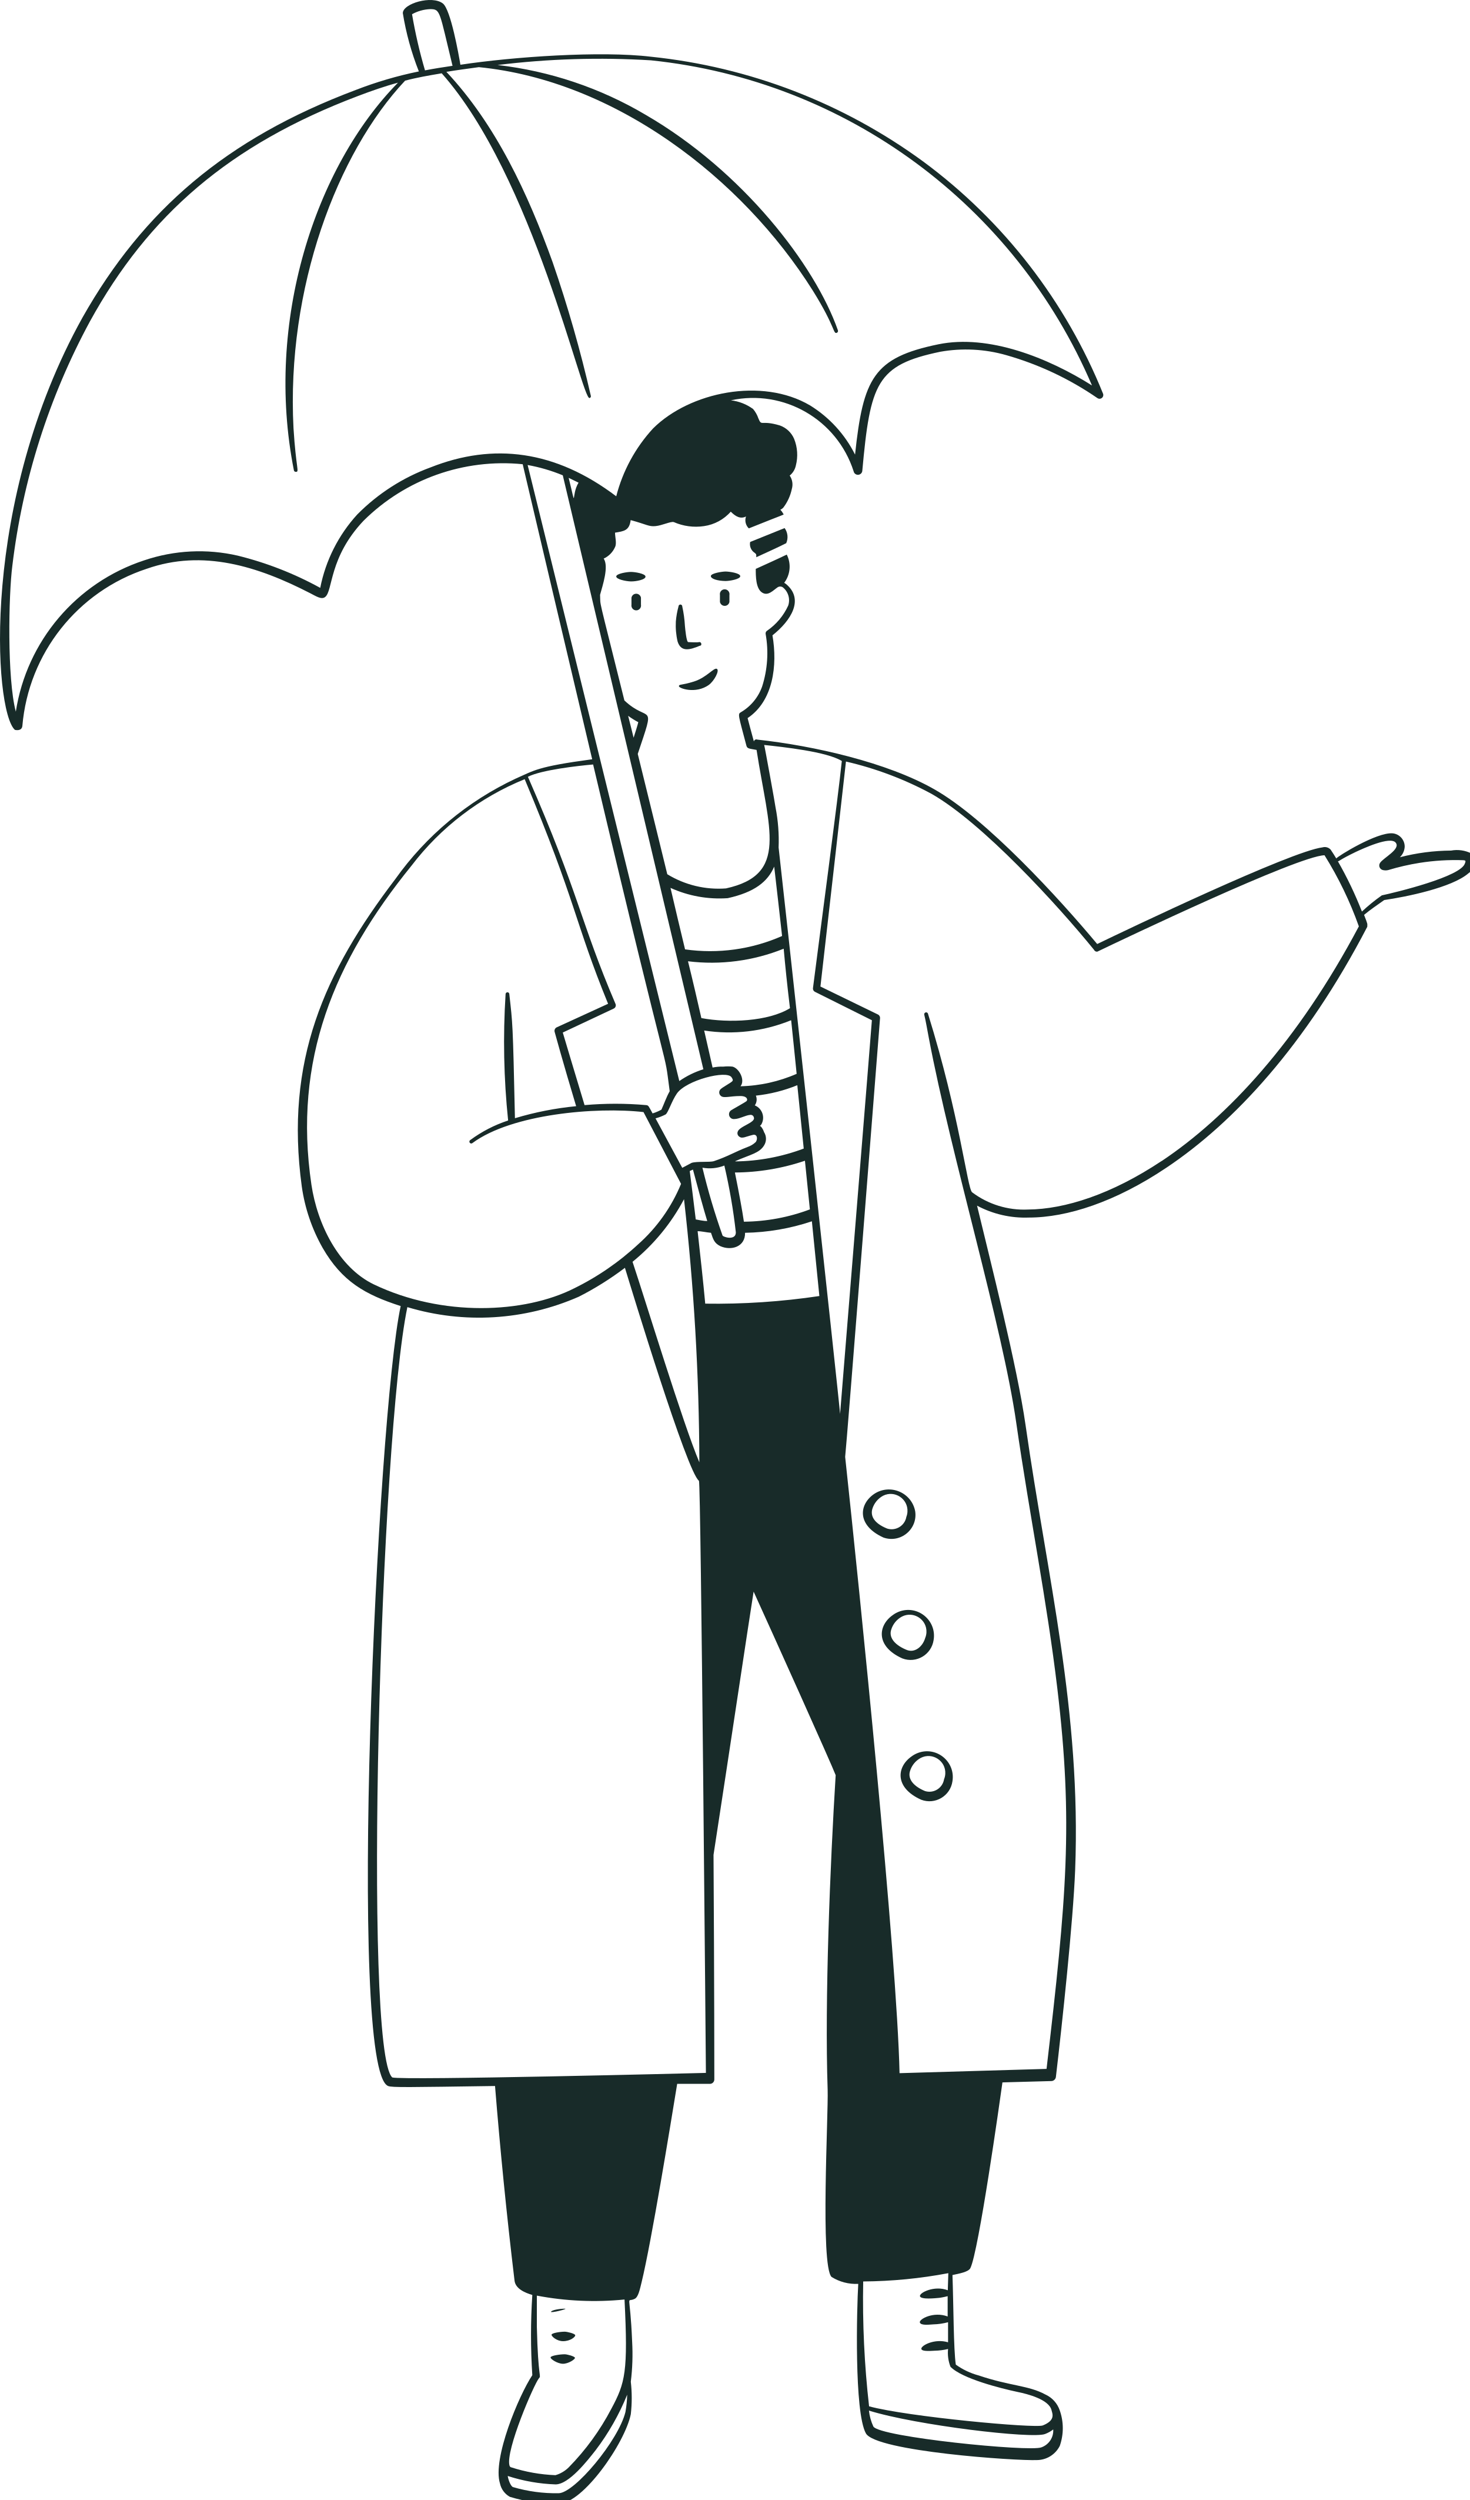 <svg height="187" viewBox="0 0 110 187" width="110" xmlns="http://www.w3.org/2000/svg">
  <title>Woman umbrella</title>
  <g fill="#182b29">
    <path d="M 110.113 63.843 C 109.641 63.604 109.103 63.526 108.583 63.623 C 107.291 63.631 106.004 63.799 104.753 64.123 C 104.969 63.915 105.098 63.633 105.113 63.333 C 105.116 62.818 104.726 62.385 104.213 62.333 C 103.023 62.233 100.093 64.053 99.993 64.213 C 99.853 63.98 99.713 63.76 99.573 63.553 C 99.419 63.385 99.182 63.319 98.963 63.383 C 96.593 63.673 84.253 69.573 82.103 70.613 C 79.243 67.183 73.783 61.223 69.903 59.033 C 66.393 57.033 60.903 55.783 56.673 55.323 C 56.562 55.276 56.435 55.344 56.413 55.463 C 56.293 55.053 55.943 53.713 55.943 53.713 C 57.853 52.443 58.193 49.783 57.803 47.523 C 59.203 46.413 60.203 44.813 58.803 43.673 L 58.683 43.593 C 59.144 42.984 59.218 42.165 58.873 41.483 C 58.113 41.853 56.963 42.363 56.553 42.553 C 56.553 43.083 56.553 44.003 57.013 44.313 C 57.473 44.623 57.853 44.153 58.213 43.913 C 58.32 43.858 58.446 43.858 58.553 43.913 C 58.977 44.233 59.15 44.788 58.983 45.293 C 58.636 46.056 58.086 46.71 57.393 47.183 C 57.315 47.236 57.276 47.33 57.293 47.423 C 57.526 48.731 57.436 50.077 57.033 51.343 C 56.748 52.154 56.185 52.838 55.443 53.273 C 55.193 53.413 55.243 53.463 55.853 55.773 C 55.913 56.013 56.083 55.993 56.613 56.093 C 57.543 62.093 59.023 65.423 54.323 66.453 C 52.785 66.569 51.249 66.198 49.933 65.393 C 49.623 64.103 48.783 60.713 47.723 56.393 C 49.083 52.333 48.583 54.153 46.723 52.393 C 44.663 44.103 44.953 45.483 44.903 44.493 C 45.103 43.763 45.573 42.363 45.173 41.783 C 45.552 41.61 45.855 41.304 46.023 40.923 C 46.163 40.643 46.023 40.173 46.023 39.843 C 46.693 39.733 47.093 39.693 47.193 38.903 C 48.413 39.233 48.543 39.403 49.053 39.353 C 49.563 39.303 50.193 38.983 50.423 39.053 C 51.133 39.364 51.916 39.468 52.683 39.353 C 53.457 39.242 54.166 38.859 54.683 38.273 C 55.043 38.633 55.403 38.843 55.823 38.633 C 55.714 38.945 55.796 39.292 56.033 39.523 C 58.913 38.363 58.673 38.523 58.613 38.433 C 58.343 37.943 58.303 38.273 58.613 37.973 C 58.928 37.56 59.147 37.082 59.253 36.573 C 59.353 36.233 59.294 35.865 59.093 35.573 C 59.328 35.383 59.49 35.118 59.553 34.823 C 59.725 34.16 59.679 33.459 59.423 32.823 C 59.222 32.355 58.834 31.992 58.353 31.823 C 56.913 31.393 57.013 31.923 56.753 31.303 C 56.666 31.043 56.53 30.802 56.353 30.593 C 55.865 30.237 55.293 30.014 54.693 29.943 C 58.66 29.09 62.628 31.381 63.873 35.243 C 63.917 35.493 64.215 35.602 64.41 35.439 C 64.47 35.389 64.51 35.319 64.523 35.243 C 65.123 28.653 65.593 27.303 70.353 26.313 C 71.997 26.02 73.687 26.106 75.293 26.563 C 77.726 27.254 80.03 28.338 82.113 29.773 C 82.286 29.901 82.533 29.794 82.558 29.58 C 82.563 29.537 82.558 29.494 82.543 29.453 C 79.753 22.541 75.105 16.536 69.113 12.103 C 63.131 7.718 56.09 5.005 48.713 4.243 C 44.953 3.793 38.423 4.243 34.453 4.843 C 34.323 4.083 33.733 0.733 33.143 0.263 C 32.333 -0.377 30.143 0.263 30.143 0.983 C 30.384 2.475 30.786 3.937 31.343 5.343 C 29.73 5.672 28.148 6.137 26.613 6.733 C 16.903 10.383 10.713 15.733 6.183 23.733 C -1.487 37.503 -0.467 53.183 1.113 54.593 C 1.113 54.593 1.623 54.733 1.673 54.303 C 2.136 48.87 5.802 44.24 10.983 42.543 C 15.173 41.073 19.273 42.343 23.213 44.373 C 23.663 44.603 24.063 44.873 24.333 44.653 C 24.923 44.193 24.603 41.703 27.203 38.953 C 30.343 35.837 34.711 34.286 39.113 34.723 C 40.633 41.183 42.713 50.033 44.313 56.793 C 40.143 57.353 39.983 57.633 38.583 58.243 C 34.987 59.931 31.887 62.517 29.583 65.753 C 24.253 72.753 21.303 79.363 22.583 88.753 C 22.811 90.367 23.34 91.924 24.143 93.343 C 25.593 95.853 27.313 96.833 29.983 97.693 C 28.213 105.923 25.983 154.813 29.043 156.033 C 29.333 156.153 30.563 156.123 37.043 156.033 C 37.423 160.733 37.903 165.603 38.503 170.593 C 38.573 171.193 39.263 171.493 39.833 171.663 C 39.703 173.661 39.703 175.665 39.833 177.663 C 38.833 179.163 36.833 183.923 37.413 185.763 C 37.503 186.188 37.773 186.552 38.153 186.763 C 39.348 187.129 40.594 187.298 41.843 187.263 C 43.613 187.263 46.763 182.753 47.203 180.583 C 47.295 179.776 47.295 178.96 47.203 178.153 C 47.326 177.158 47.36 176.154 47.303 175.153 C 47.143 171.263 46.833 172.283 47.493 171.953 C 47.763 171.823 47.873 171.273 48.013 170.703 C 48.743 167.703 50.173 158.933 50.673 155.873 L 53.123 155.873 C 53.305 155.873 53.453 155.725 53.453 155.543 C 53.453 155.543 53.453 148.323 53.393 138.743 C 54.753 129.893 55.933 121.963 56.393 119.053 C 57.763 122.053 62.263 132.053 62.533 132.783 C 62.123 139.393 61.703 149.593 61.933 156.313 C 61.993 158.163 61.373 169.423 62.223 170.313 C 62.82 170.688 63.519 170.87 64.223 170.833 C 64.113 172.663 63.913 180.413 64.793 182.013 C 65.533 183.363 76.043 184.083 77.613 184.013 C 78.329 184.001 78.98 183.593 79.303 182.953 C 79.604 182.095 79.604 181.161 79.303 180.303 C 79.127 179.775 78.74 179.343 78.233 179.113 C 76.973 178.423 75.603 178.483 73.233 177.683 C 72.619 177.519 72.039 177.245 71.523 176.873 C 71.353 175.753 71.353 172.393 71.273 170.173 C 71.783 170.063 72.473 169.943 72.613 169.653 C 73.233 168.413 74.823 157.123 75.013 155.763 L 78.683 155.663 C 78.854 155.654 78.994 155.523 79.013 155.353 C 79.463 151.543 80.303 143.733 80.453 139.883 C 80.913 128.003 78.383 118.083 76.743 106.603 C 76.113 102.183 74.113 94.343 73.113 90.183 C 74.305 90.818 75.644 91.125 76.993 91.073 C 79.843 91.073 83.463 89.913 87.313 87.323 C 92.313 83.973 97.693 78.213 102.313 69.323 C 102.313 69.063 102.373 69.203 102.073 68.433 C 102.433 68.123 103.193 67.593 103.583 67.323 C 105.173 67.093 108.633 66.403 109.883 65.323 C 110.513 64.863 110.463 64.183 110.113 63.843 Z M 46.803 180.413 C 46.283 182.543 42.993 186.483 41.803 186.493 C 40.646 186.514 39.493 186.359 38.383 186.033 C 38.203 185.953 38.033 185.473 37.993 185.203 C 39.151 185.58 40.356 185.792 41.573 185.833 C 42.573 185.833 43.953 184.063 44.573 183.273 C 45.539 182 46.332 180.604 46.933 179.123 C 46.921 179.556 46.878 179.987 46.803 180.413 Z M 45.743 180.183 C 44.903 181.788 43.832 183.26 42.563 184.553 C 42.285 184.831 41.941 185.034 41.563 185.143 C 40.435 185.099 39.317 184.901 38.243 184.553 C 38.243 184.553 38.163 184.553 38.123 184.413 C 37.823 183.273 39.973 178.323 40.323 177.903 C 40.533 177.663 40.263 178.003 40.173 174.053 L 40.173 171.713 C 42.334 172.124 44.544 172.222 46.733 172.003 C 47.003 177.413 46.793 178.233 45.743 180.183 Z M 60.973 74.183 L 65.243 76.313 C 65.173 77.313 63.013 103.903 62.863 105.763 C 62.863 105.373 58.373 64.233 58.263 63.393 C 58.303 62.387 58.226 61.381 58.033 60.393 C 58.033 60.293 57.223 55.833 57.183 55.723 C 58.573 55.873 61.883 56.223 62.993 56.923 C 62.733 59.503 61.333 69.993 60.833 73.923 C 60.824 74.03 60.879 74.132 60.973 74.183 Z M 50.653 81.793 C 51.353 80.793 54.383 80.023 54.743 80.583 C 54.943 80.903 54.853 80.843 54.073 81.353 L 53.953 81.443 C 53.775 81.579 53.775 81.847 53.953 81.983 C 54.173 82.163 54.623 81.983 55.403 81.983 C 55.933 81.983 55.963 82.273 55.863 82.363 C 55.763 82.453 54.803 82.983 54.703 83.053 C 54.477 83.213 54.509 83.558 54.761 83.674 C 54.824 83.703 54.894 83.713 54.963 83.703 C 55.323 83.703 55.803 83.413 56.143 83.393 C 56.272 83.375 56.392 83.464 56.413 83.593 C 56.543 83.983 55.273 84.253 55.193 84.683 C 55.158 84.813 55.211 84.95 55.323 85.023 C 55.543 85.193 55.783 85.023 56.323 84.893 C 56.683 84.793 56.713 85.233 56.543 85.433 C 56.371 85.595 56.167 85.718 55.943 85.793 C 54.943 86.183 54.443 86.513 53.423 86.853 C 53.113 86.953 52.143 86.853 51.753 86.983 L 51.053 87.353 L 49.053 83.653 C 49.313 83.584 49.564 83.487 49.803 83.363 C 49.993 83.253 50.263 82.353 50.653 81.793 Z M 59.113 75.413 C 57.493 76.413 54.513 76.533 52.483 76.153 C 52.173 74.783 51.843 73.363 51.483 71.903 C 53.911 72.201 56.374 71.877 58.643 70.963 C 58.763 72.293 58.893 73.573 59.113 75.413 Z M 59.203 76.323 C 59.333 77.523 59.463 78.873 59.613 80.323 C 58.287 80.902 56.86 81.218 55.413 81.253 C 55.783 80.783 55.303 79.903 54.813 79.783 C 54.587 79.759 54.359 79.759 54.133 79.783 C 53.861 79.774 53.589 79.798 53.323 79.853 C 53.123 78.963 52.913 78.033 52.693 77.083 C 54.882 77.418 57.121 77.155 59.173 76.323 Z M 52.773 97.513 C 52.613 95.793 52.413 93.973 52.203 92.093 C 52.493 92.093 52.843 92.183 53.203 92.213 C 53.373 92.713 53.443 92.983 53.903 93.213 C 54.713 93.573 55.773 93.273 55.753 92.213 C 57.454 92.184 59.14 91.894 60.753 91.353 C 60.943 93.263 61.133 95.153 61.313 96.943 C 58.477 97.366 55.61 97.557 52.743 97.513 Z M 51.613 87.593 L 51.853 87.483 C 52.283 89.103 52.643 90.413 52.923 91.333 C 52.613 91.333 52.293 91.253 52.063 91.213 C 51.973 90.413 51.663 87.993 51.613 87.593 Z M 54.203 87.183 C 54.587 88.831 54.875 90.501 55.063 92.183 C 55.063 92.833 54.063 92.523 54.063 92.403 C 53.475 90.744 52.974 89.055 52.563 87.343 C 53.114 87.444 53.682 87.388 54.203 87.183 Z M 55.663 91.363 C 55.543 90.543 55.313 89.293 54.993 87.703 C 56.776 87.692 58.545 87.395 60.233 86.823 C 60.353 88.023 60.483 89.243 60.603 90.463 C 59.023 91.056 57.351 91.368 55.663 91.383 Z M 55.023 86.853 C 56.163 86.353 56.813 86.263 57.173 85.683 C 57.367 85.378 57.367 84.988 57.173 84.683 C 57.128 84.546 57.061 84.417 56.973 84.303 C 56.833 84.143 56.823 84.303 56.973 84.103 C 57.271 83.579 57.041 82.912 56.483 82.683 C 56.631 82.469 56.662 82.194 56.563 81.953 C 57.628 81.84 58.671 81.577 59.663 81.173 C 59.813 82.673 59.973 84.273 60.143 85.913 C 58.505 86.528 56.772 86.853 55.023 86.873 Z M 51.183 89.683 C 51.928 96.224 52.312 102.8 52.333 109.383 C 51.113 106.503 48.333 97.383 47.333 94.383 C 48.918 93.097 50.227 91.506 51.183 89.703 Z M 54.453 67.183 C 56.453 66.743 57.453 65.953 57.933 64.823 C 58.123 66.423 58.313 68.163 58.523 70.013 C 56.244 71.018 53.729 71.364 51.263 71.013 C 50.903 69.513 50.543 68.013 50.173 66.413 C 51.513 67.022 52.984 67.286 54.453 67.183 Z M 47.773 53.983 C 47.703 54.273 47.553 54.743 47.413 55.183 C 47.283 54.643 47.143 54.103 47.003 53.543 C 47.247 53.723 47.504 53.884 47.773 54.023 Z M 42.553 35.743 L 43.293 36.103 C 42.713 37.033 43.193 38.313 42.553 35.743 Z M 30.833 1.063 C 31.247 0.833 31.71 0.703 32.183 0.683 C 32.973 0.683 32.863 0.823 33.863 4.923 C 33.163 5.023 32.483 5.133 31.803 5.263 C 31.397 3.883 31.073 2.481 30.833 1.063 Z M 32.213 34.963 C 30.15 35.719 28.278 36.921 26.733 38.483 C 25.324 40.025 24.366 41.924 23.963 43.973 C 22.02 42.904 19.946 42.094 17.793 41.563 C 15.472 41.029 13.049 41.15 10.793 41.913 C 5.715 43.577 2.001 47.952 1.183 53.233 C 0.523 50.733 0.643 44.483 0.923 42.323 C 1.689 35.922 3.657 29.724 6.723 24.053 C 11.113 16.073 17.173 10.823 26.783 7.183 C 27.783 6.803 28.783 6.453 29.783 6.183 C 23.593 12.473 19.783 24.073 21.993 35.183 C 22.008 35.257 22.079 35.305 22.153 35.293 C 22.413 35.293 22.153 35.053 21.963 32.033 C 21.413 21.573 25.233 11.433 30.313 6.033 C 31.223 5.793 32.053 5.653 33.053 5.483 C 39.893 13.183 43.553 29.923 44.113 29.773 C 44.186 29.758 44.232 29.685 44.213 29.613 C 43.44 26.231 42.486 22.892 41.353 19.613 C 39.513 14.503 37.113 9.323 33.403 5.373 C 34.203 5.243 35.023 5.133 35.833 5.023 C 45.973 6.023 55.493 13.263 60.833 21.753 C 62.543 24.503 62.333 25.003 62.623 24.893 C 62.691 24.861 62.725 24.785 62.703 24.713 C 60.993 19.833 55.573 12.793 48.303 8.583 C 44.915 6.579 41.143 5.311 37.233 4.863 C 41.041 4.395 44.884 4.278 48.713 4.513 C 63.314 6.024 75.946 15.334 81.713 28.833 C 78.443 26.773 73.993 24.983 70.223 25.753 C 65.363 26.753 64.593 28.283 63.983 34.003 C 63.224 32.487 62.057 31.213 60.613 30.323 C 57.013 28.203 51.613 29.323 48.873 32.043 C 47.547 33.482 46.599 35.228 46.113 37.123 C 41.563 33.683 36.933 33.093 32.213 34.963 Z M 42.113 35.553 C 42.353 36.553 52.553 79.643 52.633 79.983 C 51.991 80.182 51.384 80.479 50.833 80.863 C 50.713 80.363 42.963 48.923 39.483 34.783 C 40.385 34.945 41.266 35.203 42.113 35.553 Z M 44.383 57.183 C 50.533 83.183 49.603 77.823 50.113 81.623 C 49.853 82.083 49.673 82.623 49.493 83.003 C 49.283 83.118 49.062 83.212 48.833 83.283 C 48.543 82.753 48.533 82.683 48.363 82.663 C 46.826 82.527 45.28 82.527 43.743 82.663 C 42.913 79.923 42.313 77.903 42.113 77.233 L 45.923 75.443 C 46.052 75.384 46.113 75.236 46.063 75.103 C 43.393 68.853 43.343 66.863 39.503 58.103 C 40.503 57.593 43.243 57.283 44.383 57.183 Z M 23.303 88.613 C 21.923 79.273 24.993 71.903 30.793 64.753 C 32.987 61.877 35.912 59.643 39.263 58.283 C 43.153 67.553 42.983 68.923 45.503 75.083 L 41.663 76.843 C 41.534 76.902 41.466 77.046 41.503 77.183 C 41.503 77.183 42.113 79.423 43.113 82.743 C 41.561 82.892 40.026 83.194 38.533 83.643 C 38.373 76.343 38.363 76.643 38.113 74.363 C 38.113 74.255 37.996 74.188 37.903 74.242 C 37.86 74.267 37.833 74.313 37.833 74.363 C 37.633 77.513 37.696 80.674 38.023 83.813 C 37.008 84.146 36.053 84.639 35.193 85.273 C 35.101 85.328 35.103 85.463 35.197 85.515 C 35.251 85.546 35.319 85.537 35.363 85.493 C 38.303 83.323 44.613 82.783 48.153 83.183 L 50.963 88.553 C 50.249 90.289 49.148 91.838 47.743 93.083 C 46.32 94.402 44.714 95.507 42.973 96.363 C 39.243 98.253 33.083 98.523 27.973 96.073 C 25.333 94.803 23.743 91.563 23.303 88.613 Z M 29.353 155.393 C 27.163 153.393 28.453 107.493 30.483 97.773 C 34.716 99.047 39.265 98.77 43.313 96.993 C 44.525 96.377 45.679 95.654 46.763 94.833 C 47.273 96.493 51.413 110.123 52.303 110.763 C 52.453 110.873 52.823 154.953 52.823 155.053 C 52.113 155.073 30.113 155.623 29.353 155.393 Z M 77.923 183.063 C 77.043 183.413 65.803 182.293 65.353 181.503 C 65.179 181.127 65.067 180.725 65.023 180.313 C 68.573 181.413 77.253 182.443 78.203 182.063 C 78.422 181.981 78.628 181.866 78.813 181.723 C 78.851 182.319 78.487 182.867 77.923 183.063 Z M 70.923 171.313 C 69.923 170.923 68.763 171.503 68.843 171.763 C 68.923 172.023 70.013 171.903 70.243 171.883 C 70.303 171.883 70.653 171.823 70.913 171.753 L 70.913 173.273 C 69.863 172.873 68.753 173.473 68.833 173.723 C 68.913 173.973 69.583 173.873 69.833 173.863 C 70.208 173.854 70.581 173.8 70.943 173.703 L 70.943 175.203 C 69.943 174.903 68.943 175.433 68.943 175.683 C 68.943 175.933 69.813 175.833 69.943 175.833 C 70.28 175.827 70.616 175.784 70.943 175.703 C 70.899 176.154 70.96 176.61 71.123 177.033 C 71.983 177.923 74.903 178.653 76.123 178.913 C 76.923 179.073 78.483 179.483 78.683 180.273 C 78.753 180.553 79.003 181.033 78.033 181.423 C 77.453 181.653 67.903 180.773 65.033 179.993 C 64.68 176.893 64.533 173.773 64.593 170.653 C 66.731 170.638 68.863 170.431 70.963 170.033 Z M 86.923 86.843 C 83.183 89.333 79.683 90.453 76.923 90.473 C 75.422 90.543 73.944 90.087 72.743 89.183 C 72.383 88.893 71.823 83.483 69.443 75.833 C 69.416 75.725 69.283 75.687 69.203 75.764 C 69.166 75.8 69.15 75.853 69.163 75.903 C 69.273 76.353 69.373 76.953 69.503 77.633 C 71.193 86.563 75.013 99.173 76.053 106.473 C 77.053 113.403 78.343 119.763 79.123 126.323 C 80.313 136.323 79.813 141.923 78.313 154.753 L 67.313 155.073 C 67.123 146.343 64.313 118.923 63.243 108.973 C 63.313 108.563 65.823 76.563 65.853 76.163 C 65.864 76.045 65.8 75.933 65.693 75.883 L 61.393 73.793 C 61.833 69.993 63.303 56.963 63.303 56.963 C 65.539 57.478 67.695 58.292 69.713 59.383 C 73.533 61.563 79.113 67.663 81.863 71.043 C 81.906 71.14 82.008 71.197 82.113 71.183 C 83.963 70.293 97.113 64.023 99.113 63.973 C 100.16 65.648 101.022 67.432 101.683 69.293 C 97.113 77.913 91.843 83.563 86.933 86.843 Z M 109.623 64.563 C 109.393 65.563 104.393 66.763 103.403 66.973 C 102.879 67.341 102.381 67.745 101.913 68.183 C 101.407 66.887 100.805 65.63 100.113 64.423 C 100.223 64.423 100.213 64.323 101.433 63.733 C 101.993 63.473 104.013 62.533 104.433 63.023 C 104.853 63.513 103.493 64.173 103.263 64.553 C 103.132 64.761 103.251 65.036 103.493 65.083 C 103.618 65.112 103.748 65.112 103.873 65.083 C 104.643 64.851 105.428 64.67 106.223 64.543 C 107.307 64.372 108.406 64.305 109.503 64.343 C 109.673 64.363 109.683 64.373 109.633 64.563 Z"/>
    <path d="M 42.283 172.69 C 41.823 172.69 41.283 172.8 41.233 172.92 C 41.183 173.04 42.533 172.7 42.283 172.69 Z M 42.133 175.12 C 42.683 175.12 43.073 174.79 43.043 174.67 C 43.013 174.55 42.473 174.42 42.273 174.41 C 41.913 174.41 41.273 174.51 41.273 174.64 C 41.273 174.77 41.673 175.12 42.133 175.12 Z M 42.253 176.1 C 41.893 176.1 41.253 176.2 41.203 176.32 C 41.153 176.44 41.703 176.8 42.113 176.81 C 42.523 176.82 43.053 176.47 43.023 176.36 C 42.993 176.25 42.443 176.1 42.253 176.1 Z M 68.483 113.04 C 68.214 111.625 66.583 110.95 65.393 111.76 C 64.273 112.54 64.103 114.1 66.113 115.01 C 67.393 115.454 68.686 114.379 68.483 113.04 Z M 65.273 112.88 C 65.399 112.452 65.69 112.092 66.083 111.88 C 66.95 111.445 67.963 112.113 67.905 113.081 C 67.898 113.211 67.87 113.339 67.823 113.46 C 67.708 114.124 67.037 114.536 66.393 114.34 C 65.393 113.94 65.133 113.39 65.273 112.88 Z M 66.803 120.81 C 65.693 121.59 65.513 123.15 67.523 124.05 C 68.565 124.446 69.705 123.773 69.863 122.67 C 70.105 121.204 68.669 120.026 67.279 120.549 C 67.109 120.613 66.949 120.701 66.803 120.81 Z M 69.233 122.52 C 69.043 123.17 68.443 123.68 67.813 123.4 C 66.813 122.98 66.533 122.4 66.683 121.92 C 66.807 121.491 67.099 121.13 67.493 120.92 C 68.356 120.478 69.375 121.136 69.326 122.105 C 69.319 122.247 69.287 122.388 69.233 122.52 Z M 68.213 131.38 C 67.093 132.16 66.923 133.72 68.933 134.62 C 69.978 135.016 71.121 134.337 71.273 133.23 C 71.506 131.763 70.064 130.593 68.676 131.125 C 68.511 131.188 68.355 131.274 68.213 131.38 Z M 70.643 133.09 C 70.534 133.758 69.858 134.174 69.213 133.97 C 68.213 133.55 67.943 132.97 68.093 132.49 C 68.217 132.061 68.509 131.7 68.903 131.49 C 69.766 131.048 70.785 131.706 70.736 132.675 C 70.729 132.817 70.697 132.958 70.643 133.09 Z M 48.303 43.13 C 48.303 42.91 47.523 42.78 47.213 42.78 C 46.903 42.78 46.113 42.91 46.113 43.12 C 46.113 43.33 46.823 43.48 47.203 43.49 C 47.583 43.5 48.313 43.36 48.303 43.13 Z M 55.393 43.1 C 55.393 42.86 54.543 42.75 54.293 42.75 C 54.043 42.75 53.193 42.88 53.193 43.09 C 53.193 43.3 53.693 43.45 54.283 43.46 C 54.613 43.46 55.393 43.32 55.393 43.1 Z M 47.963 45.23 L 47.963 44.71 C 47.917 44.437 47.592 44.316 47.379 44.492 C 47.312 44.547 47.267 44.625 47.253 44.71 L 47.253 45.24 C 47.211 45.514 47.481 45.731 47.739 45.63 C 47.9 45.567 47.994 45.4 47.963 45.23 Z M 54.583 45.02 L 54.583 44.5 C 54.629 44.227 54.362 44.006 54.102 44.103 C 53.941 44.163 53.844 44.33 53.873 44.5 L 53.873 45.02 C 53.919 45.293 54.244 45.414 54.457 45.238 C 54.524 45.183 54.569 45.105 54.583 45.02 Z M 52.373 48.3 C 52.553 48.3 52.493 47.99 52.313 48.03 C 52.133 48.07 51.643 48.03 51.503 48.03 C 51.363 48.03 51.273 47.03 51.253 46.82 C 51.226 46.329 51.159 45.84 51.053 45.36 C 51.053 45.252 50.936 45.185 50.843 45.239 C 50.8 45.264 50.773 45.31 50.773 45.36 C 50.672 45.73 50.605 46.108 50.573 46.49 C 50.547 46.99 50.59 47.492 50.703 47.98 C 50.953 48.78 51.583 48.63 52.373 48.3 Z M 53.043 51.23 C 53.443 50.94 53.863 50.15 53.643 50.03 C 53.423 49.91 52.883 50.68 51.923 50.98 C 50.963 51.28 50.833 51.16 50.803 51.32 C 50.773 51.48 52.053 51.94 53.043 51.23 Z M 56.133 40.54 C 56.067 40.86 56.206 41.187 56.483 41.36 C 56.593 41.47 56.593 41.42 56.593 41.68 C 57.183 41.41 58.223 40.94 58.833 40.63 C 58.997 40.259 58.951 39.828 58.713 39.5 C 57.843 39.85 56.523 40.38 56.133 40.54 Z"/>
  </g>
</svg>